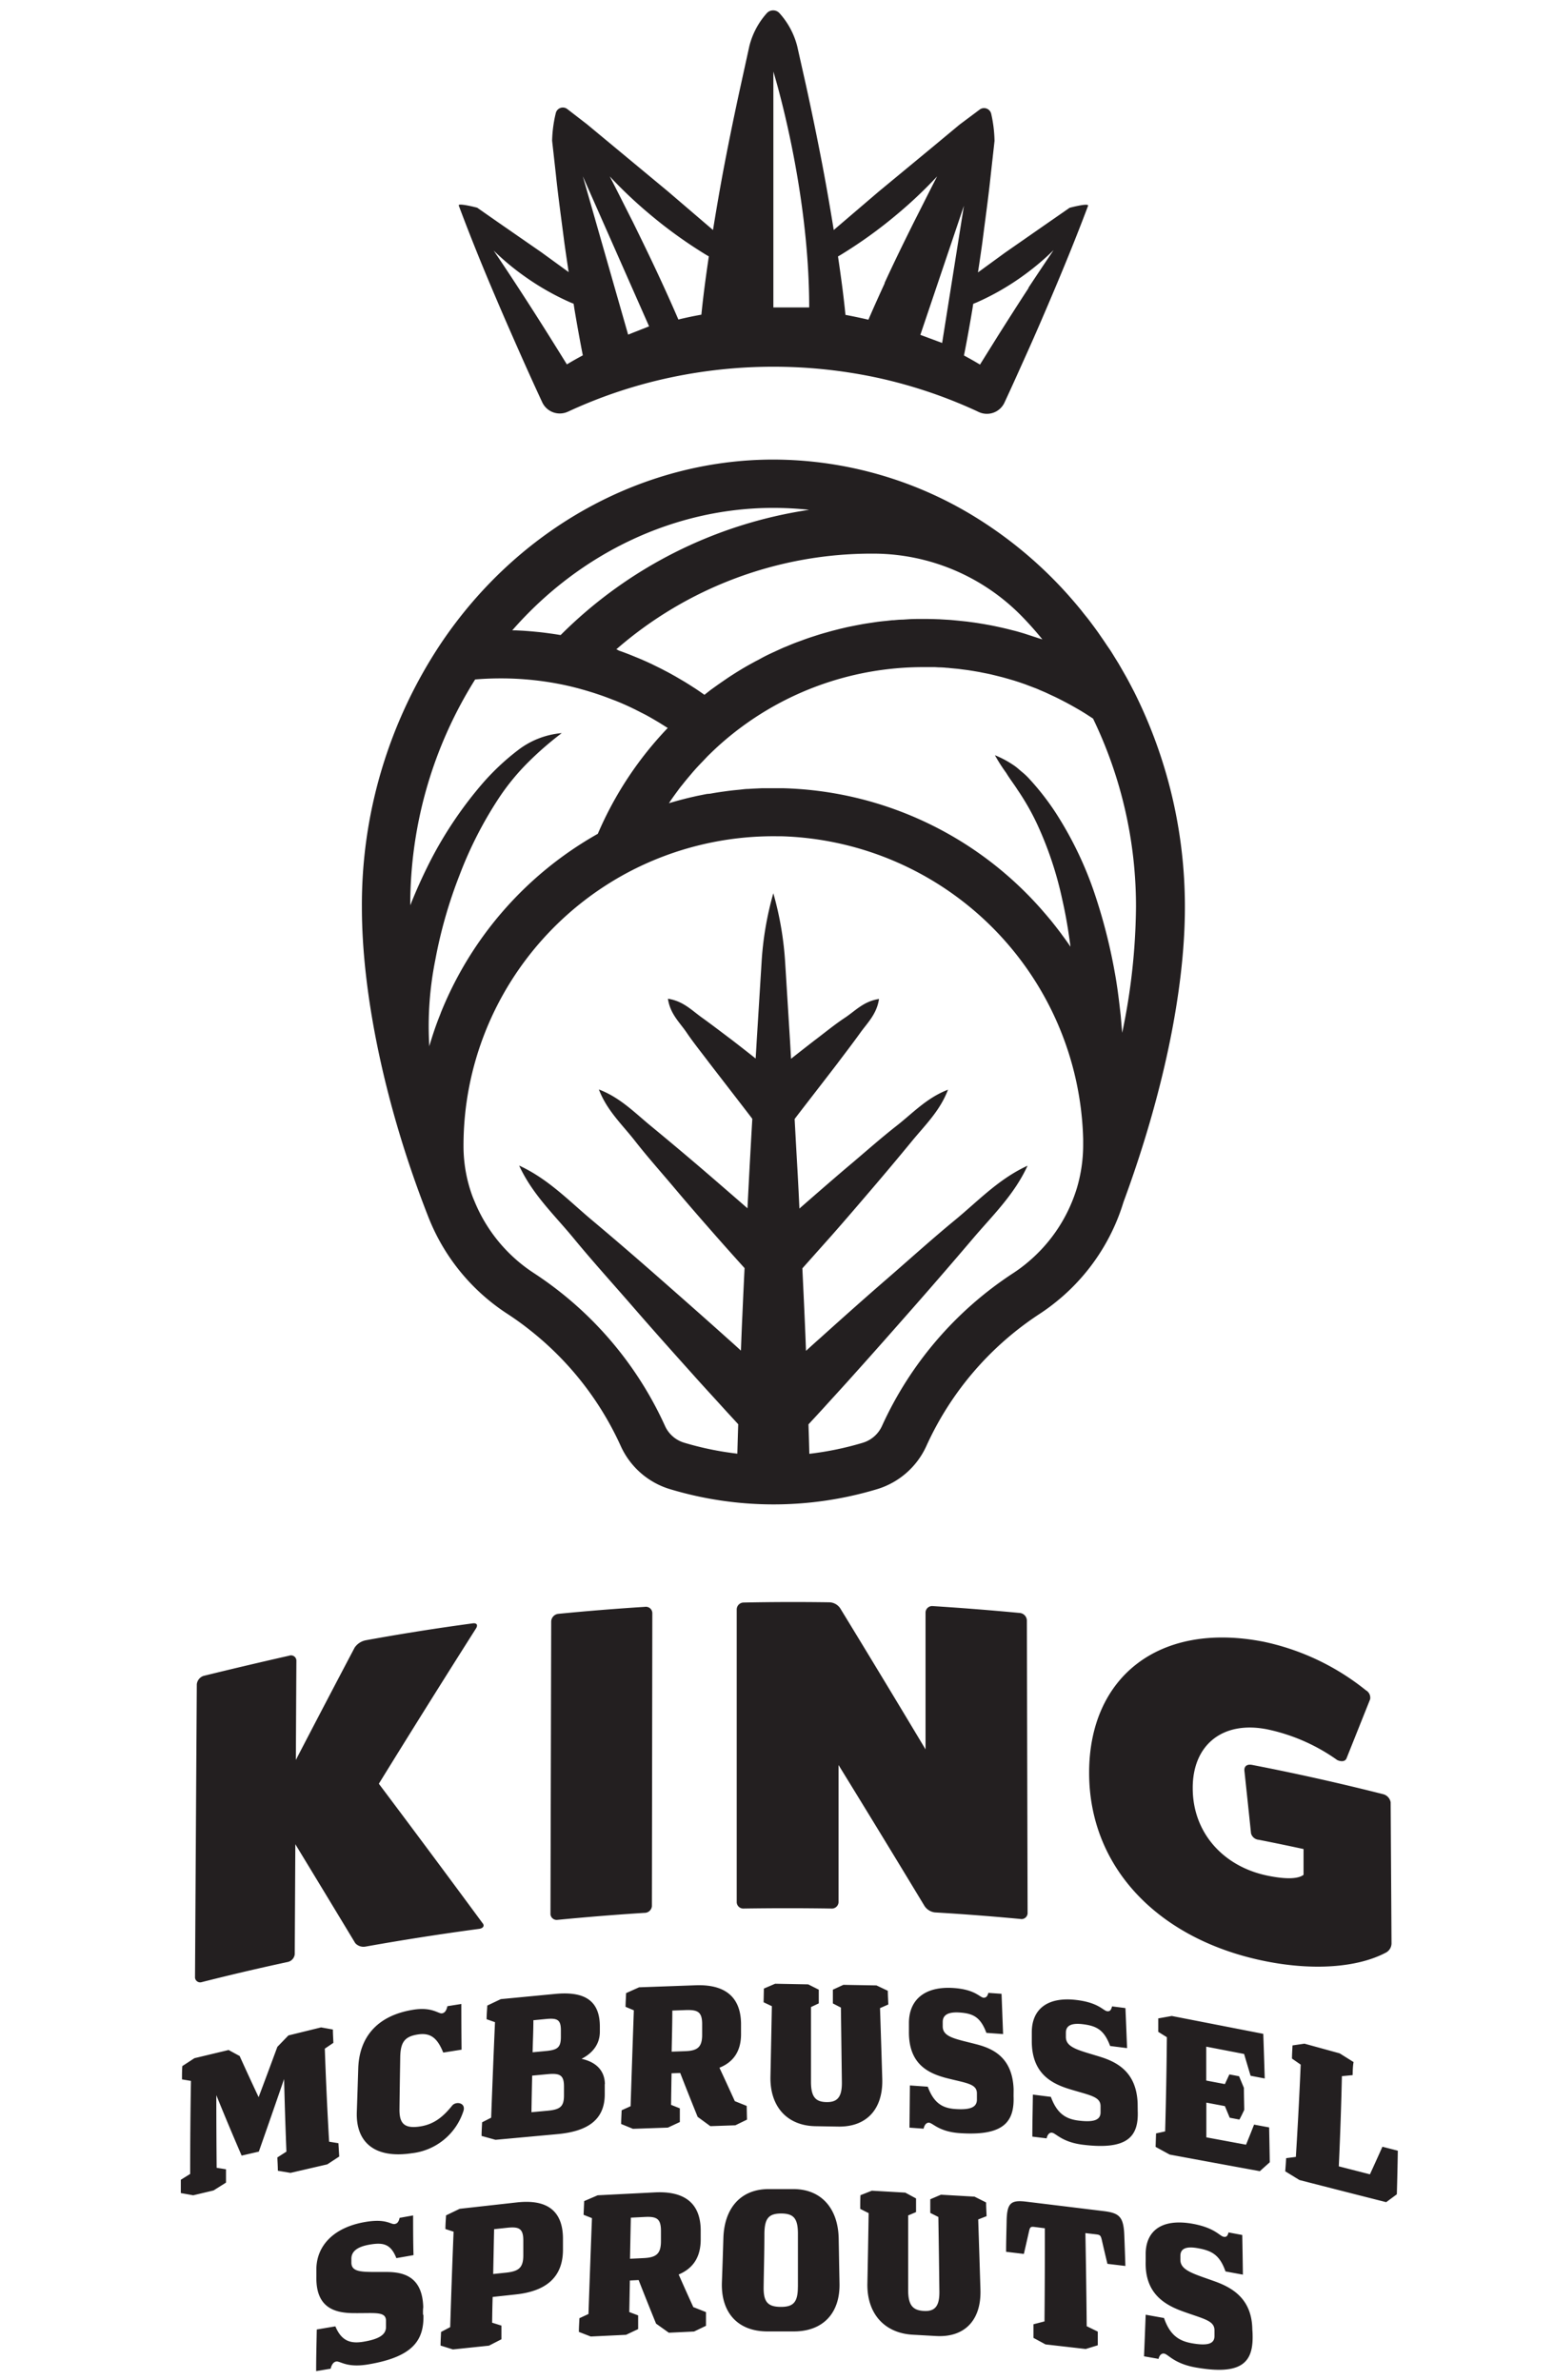 <svg xmlns="http://www.w3.org/2000/svg" viewBox="0 0 320.98 491.58"><defs><style>.cls-1{isolation:isolate;}.cls-2{mix-blend-mode:multiply;}.cls-3{fill:#231f20;}</style></defs><title>Website-Sprout-Logo</title><g class="cls-1"><g id="Text"><path class="cls-3" d="M220.93,42.92,216.49,46l-8.88,6.18L202,56.27q.47-3.08.9-6.15c.59-4.67,1.25-9.32,1.74-14l.78-7a27.2,27.2,0,0,0-.68-5.58,1.51,1.51,0,0,0-2.38-.91l-4.16,3.11-5.57,4.63L181.5,39.57l-9.29,7.94c-.74-4.55-1.52-9.1-2.39-13.65q-1.56-8.12-3.34-16.23l-1.82-8.11A16.17,16.17,0,0,0,161,2.72a1.76,1.76,0,0,0-2.61,0,16,16,0,0,0-3.61,6.8L153,17.63q-1.78,8.11-3.34,16.23c-.87,4.55-1.65,9.1-2.39,13.65L138,39.57,121.26,25.68l-4.08-3.15a1.5,1.5,0,0,0-2.39.87,26.59,26.59,0,0,0-.75,5.66l.78,7c.49,4.7,1.15,9.35,1.74,14q.43,3.08.9,6.15l-5.6-4.07L103,46l-4.44-3.1s-4.16-1.09-3.79-.41c2.44,6.53,5.07,13,7.79,19.35,1.52,3.58,3.08,7.13,4.65,10.68s3.17,7.09,4.8,10.6v0a4,4,0,0,0,5.27,1.93l.57-.26A98.88,98.88,0,0,1,138.37,78a102.56,102.56,0,0,1,42.73,0,99.36,99.36,0,0,1,20.54,6.86l.55.26a4,4,0,0,0,5.27-1.93c1.64-3.52,3.22-7.06,4.81-10.6s3.13-7.11,4.65-10.69c2.72-6.39,5.36-12.83,7.81-19.36C225.09,41.81,220.93,42.92,220.93,42.92ZM117.09,75.27q-1.86-3-3.74-6-3.1-4.94-6.28-9.82-2.52-3.87-5.11-7.7a51.74,51.74,0,0,0,6.42,5.35,53.28,53.28,0,0,0,9.46,5.38l.64.26c.07.43.13.86.2,1.29.53,3.14,1.09,6.26,1.7,9.37C119.27,74,118.17,74.61,117.09,75.27Zm12.65-6.15-9.36-32.71,13.69,31ZM144.87,65c-1.59.28-3.17.61-4.75,1q-1.63-3.78-3.36-7.53c-1.95-4.25-4-8.47-6.07-12.68-1.59-3.12-3.14-6.25-4.75-9.36a91.79,91.79,0,0,0,8.17,7.74,94.72,94.72,0,0,0,11.78,8.49l.52.3C145.81,57,145.27,61,144.87,65Zm14.87-1.5V14.79s7.4,23.76,7.4,48.71Zm23-5c-1.15,2.51-2.28,5-3.37,7.54-1.57-.37-3.15-.7-4.74-1-.39-4-.94-8-1.54-12.07l.52-.3a94.72,94.72,0,0,0,11.78-8.49,91.79,91.79,0,0,0,8.17-7.74c-1.61,3.11-3.16,6.24-4.75,9.36C186.72,50,184.66,54.2,182.71,58.45Zm7.36,10.67,9-26.67-4.5,28.34Zm22.35-9.67c-2.13,3.25-4.21,6.53-6.29,9.81q-1.87,3-3.74,6c-1.09-.66-2.19-1.28-3.31-1.88.62-3.11,1.18-6.25,1.71-9.39.07-.42.13-.85.2-1.28l.65-.26a52.63,52.63,0,0,0,9.45-5.39,54,54,0,0,0,6.5-5.44Q215,55.54,212.42,59.45Z"/><path class="cls-3" d="M244.74,187.41a99,99,0,0,0-10.52-44.58h0l-.16-.3c-.45-.87-.9-1.74-1.37-2.59l-.57-1c-.35-.62-.71-1.24-1.07-1.86l-.66-1.07c-.36-.58-.71-1.16-1.08-1.73l-.69-1c-.38-.58-.77-1.15-1.16-1.71l-.69-1c-.42-.58-.84-1.16-1.28-1.74-.21-.28-.42-.57-.64-.85-.48-.62-1-1.23-1.46-1.84l-.55-.67c-.58-.7-1.17-1.39-1.76-2.06l-.34-.39a86.81,86.81,0,0,0-18.62-15.79,79.77,79.77,0,0,0-42.38-12.3c-27,0-52.66,14.18-68.63,37.92h0a97.33,97.33,0,0,0-16.36,54.57c0,18.33,4.94,41.48,13.55,63.51h0c.18.47.37.95.55,1.37a42.21,42.21,0,0,0,16,19.12c1.63,1.07,3.19,2.19,4.65,3.36a64.2,64.2,0,0,1,18.72,23.92,16.33,16.33,0,0,0,10.17,8.9,74.2,74.2,0,0,0,42.78,0,16.39,16.39,0,0,0,10.17-8.91,64.35,64.35,0,0,1,23.34-27.26,41,41,0,0,0,4.11-3.06l.15-.12a42.26,42.26,0,0,0,10.77-13.93,41.76,41.76,0,0,0,2.34-6C240.22,226.17,244.74,204.55,244.74,187.41Zm-32.16,73.08-.2.17a30.42,30.42,0,0,1-3.21,2.39,74.51,74.51,0,0,0-27,31.51,6.38,6.38,0,0,1-4,3.47,64.12,64.12,0,0,1-11,2.27q-.07-3-.18-6.08c1.08-1.18,2.17-2.34,3.24-3.52,2.08-2.3,4.18-4.57,6.24-6.89,4.15-4.61,8.25-9.27,12.35-13.93s8.16-9.36,12.18-14.09,8.49-9,11.24-15c-6,2.76-10.21,7.3-15,11.24s-9.4,8.12-14.09,12.18-9.32,8.2-13.93,12.35c-.92.81-1.83,1.64-2.74,2.47-.09-2.44-.19-4.89-.3-7.33-.14-3.24-.3-6.47-.45-9.71q3-3.37,6.05-6.79c2.82-3.2,5.59-6.44,8.36-9.68s5.52-6.52,8.23-9.82,5.79-6.25,7.44-10.61c-4.36,1.66-7.23,4.8-10.6,7.44s-6.55,5.48-9.82,8.23-10.07,8.7-10.27,8.88q-.16-3.51-.35-7-.33-5.75-.64-11.49c.25-.38,6.18-8,8.88-11.54,1.56-2.08,3.15-4.14,4.67-6.26s3.41-3.87,3.88-7c-3.17.47-4.86,2.43-7.05,3.88s-4.17,3.1-6.25,4.66q-2.44,1.89-4.87,3.81c-.1-1.71-.19-3.41-.3-5.11l-.9-14.54a67,67,0,0,0-2.46-14.54A66.43,66.43,0,0,0,157.29,199l-.9,14.54c-.11,1.7-.2,3.4-.31,5.11q-2.42-1.92-4.87-3.81c-2.08-1.56-4.13-3.14-6.25-4.66s-3.87-3.41-7-3.88c.47,3.17,2.42,4.86,3.87,7s3.11,4.18,4.67,6.26c2.71,3.52,8.64,11.18,8.89,11.55q-.33,5.73-.64,11.48l-.36,7c-.19-.18-7-6.1-10.26-8.88s-6.52-5.51-9.82-8.23-6.25-5.78-10.61-7.44c1.66,4.36,4.8,7.23,7.44,10.61s5.48,6.55,8.23,9.82,5.55,6.48,8.36,9.68q3,3.41,6.06,6.79c-.16,3.24-.31,6.47-.45,9.71-.12,2.44-.21,4.89-.3,7.33-.91-.83-1.82-1.66-2.74-2.47-4.62-4.15-9.28-8.25-13.94-12.35S127,256,122.23,252s-9-8.48-15-11.24c2.76,6,7.31,10.22,11.24,15s8.12,9.4,12.19,14.09,8.2,9.32,12.34,13.93c2.06,2.32,4.17,4.59,6.25,6.89,1.07,1.18,2.15,2.34,3.23,3.52q-.1,3-.18,6.08a63.59,63.59,0,0,1-11-2.27,6.32,6.32,0,0,1-3.94-3.45,74.44,74.44,0,0,0-21.63-27.65c-1.68-1.33-3.49-2.64-5.38-3.88a32.25,32.25,0,0,1-12.24-14.64l-.42-1A30,30,0,0,1,95.74,237v-.25A63.53,63.53,0,0,1,100.29,213a1.34,1.34,0,0,1,.07-.18,64.2,64.2,0,0,1,29.37-32.63.91.91,0,0,0,.17-.09,64.2,64.2,0,0,1,30.83-7.36l.52,0h.22a64.26,64.26,0,0,1,62.26,62.57v1a31.5,31.5,0,0,1-1.25,8.94,32.68,32.68,0,0,1-1.84,4.75A32.06,32.06,0,0,1,212.58,260.49ZM159.74,104.91a70.12,70.12,0,0,1,7.4.4,91.63,91.63,0,0,0-51.34,25.87l-.72-.12L114,130.9c-.8-.11-1.6-.22-2.41-.31l-1.32-.13c-.75-.07-1.51-.13-2.26-.18l-1.36-.07-.85,0C119.8,114.19,139.36,104.91,159.74,104.91ZM88.66,216.15a2.62,2.62,0,0,0,0-.28,69.3,69.3,0,0,1,1.25-17.58,96.06,96.06,0,0,1,5-17.5,81.18,81.18,0,0,1,8.35-16.27,47.47,47.47,0,0,1,5.77-7,67.34,67.34,0,0,1,7-6.09,17.22,17.22,0,0,0-9.14,3.6,49.39,49.39,0,0,0-7.18,6.75A82,82,0,0,0,88.8,178q-2.23,4.4-4.06,9a87.56,87.56,0,0,1,13.4-46.65c1.72-.15,3.49-.22,5.28-.22a63.29,63.29,0,0,1,13.07,1.35c1.08.23,2.15.49,3.22.78l1,.28c.74.22,1.48.44,2.22.68l1.1.37c.73.25,1.45.52,2.17.8l1,.38c1,.4,1.94.81,2.9,1.26l.15.07c1,.47,2,1,3,1.5.31.16.61.34.91.5q1,.57,2,1.17l1.76,1.1v0a73.33,73.33,0,0,0-14.44,21.86,74.21,74.21,0,0,0-32.44,37l-.06.19C90.06,211.66,89.32,213.9,88.66,216.15Zm38.61-82a80.26,80.26,0,0,1,53.13-19.79h.18a42.93,42.93,0,0,1,30.72,13.19q2.1,2.17,4,4.52c-.09,0-3.55-1.15-3.72-1.2-.64-.19-1.27-.38-1.91-.55l-1.12-.28c-.58-.15-1.17-.29-1.76-.42l-1.19-.26c-.58-.12-1.15-.23-1.73-.33-.41-.08-.81-.15-1.22-.21-.58-.1-1.16-.19-1.75-.27l-1.21-.16-1.82-.19-1.15-.11c-.67-.06-1.34-.09-2-.13l-.82-.05h-.17q-1.5-.06-3-.06c-1.08,0-2.15,0-3.21.07l-1.07.07c-.62,0-1.25.06-1.87.12l-.26,0-1.26.14c-.64.06-1.28.13-1.91.21l-1.33.2c-.61.09-1.22.18-1.82.29l-1.36.26c-.59.12-1.18.23-1.76.36l-1.37.32-1.72.44-1.35.38c-.57.16-1.14.33-1.7.51l-1.33.43c-.57.19-1.13.39-1.69.6l-1.29.47c-.57.22-1.14.45-1.7.69-.41.17-.83.33-1.23.51l-1.75.8-1.13.53c-.63.31-1.26.64-1.89,1-.31.16-.62.31-.92.48-.92.5-1.83,1-2.73,1.55l0,0c-.91.55-1.81,1.12-2.69,1.7l-.8.55c-.61.42-1.22.84-1.82,1.27l-1,.72-1.27,1h0c-.66-.47-1.33-.93-2-1.37l-.55-.35-.23-.15-.49-.31-.74-.46-.73-.43-1.26-.74-.38-.21-.46-.26q-.74-.41-1.47-.78c-.21-.11-.42-.23-.63-.33l-.46-.23-.43-.21-1.24-.61-.21-.09c-.5-.24-1-.46-1.51-.68l-.14-.07-.3-.12c-.24-.11-.48-.2-.72-.3l-1.49-.61-.68-.26-.39-.15-1.22-.44C127.61,134.24,127.44,134.17,127.27,134.12Zm104.52,79.21-.31-3.63c-.33-2.92-.67-5.83-1.2-8.73a113.63,113.63,0,0,0-4.41-17.08A74.88,74.88,0,0,0,218.13,168a53,53,0,0,0-5.42-7,13.63,13.63,0,0,0-1.6-1.53c-.57-.47-1.12-1-1.72-1.39A20.44,20.44,0,0,0,205.5,156a34.86,34.86,0,0,0,2.34,3.66c.73,1.22,1.58,2.29,2.32,3.46a50.26,50.26,0,0,1,4.07,7.13,74,74,0,0,1,5.18,15.55c.74,3.22,1.28,6.48,1.7,9.76-.56-.83-1.14-1.64-1.74-2.44-.15-.22-.31-.43-.47-.64-.63-.83-1.28-1.66-1.94-2.48l-.06-.06c-.65-.79-1.33-1.57-2-2.34l-.54-.6c-.71-.78-1.44-1.56-2.19-2.31a73.63,73.63,0,0,0-50.32-21.87l-1,0c-.88,0-1.75,0-2.63,0l-.9,0-1.75.08-1,.06c-.57,0-1.15.09-1.72.15l-.92.09c-.72.07-1.45.16-2.17.26l-.43.06c-.88.12-1.75.26-2.62.42L146,164l-2,.4-.79.18c-.62.14-1.25.29-1.87.45l-.74.19c-.71.19-1.42.39-2.12.6l-.31.09.39-.59c.43-.63.88-1.25,1.34-1.87.32-.44.64-.88,1-1.3.5-.64,1-1.25,1.53-1.87.33-.39.65-.78,1-1.17.58-.66,1.19-1.3,1.8-1.93l.89-.94c.93-.92,1.87-1.82,2.85-2.68l0,0h0a63.1,63.1,0,0,1,41.75-15.76c.8,0,1.6,0,2.39,0l.8.05q.8,0,1.59.09c.32,0,.64.06,1,.09l1.4.13,1,.13c.45.06.89.11,1.33.18l1.05.17c.43.08.86.14,1.28.23s.71.14,1.06.21.84.17,1.25.27l1.06.26,1.23.31,1.06.3,1.2.35,1.06.34,1.17.4,1,.38,1.16.44c.35.13.69.28,1,.42l1.13.48,1,.47,1.12.52,1,.5,1.1.57,1,.54,1.08.61,1,.58,1.07.66,1.46.95h0a89.14,89.14,0,0,1,8.87,38.92A130.92,130.92,0,0,1,231.79,213.33Zm2,22.94h0Z"/><path class="cls-3" d="M99.67,397.24c.5.57.09,1.08-.72,1.19Q87.19,400,75.49,402.09a2.31,2.31,0,0,1-2.11-.71Q67.17,391.09,61,380.94l-.12,22.73a1.85,1.85,0,0,1-1.51,1.61q-8.88,1.91-17.71,4.15a1.07,1.07,0,0,1-1.38-.93q.18-30.3.37-60.6a2.05,2.05,0,0,1,1.4-1.73Q50.88,344,59.72,342a1.11,1.11,0,0,1,1.5,1q-.06,10.28-.11,20.53,6.06-11.67,12.14-23.2a3.63,3.63,0,0,1,2.32-1.52q11-2,22.07-3.49c.81-.11,1.11.31.71,1q-10.06,15.85-20.1,32.13Q88.92,382.65,99.67,397.24Zm33.55-65.33a1.33,1.33,0,0,1,1.52,1.29l-.09,60.55a1.52,1.52,0,0,1-1.53,1.37q-9,.57-18,1.45a1.29,1.29,0,0,1-1.42-1.14l.15-60.56a1.66,1.66,0,0,1,1.42-1.51Q124.22,332.48,133.22,331.91Zm77.36,1.26a1.61,1.61,0,0,1,1.52,1.52l.15,60.56a1.26,1.26,0,0,1-1.52,1.13q-8.8-.83-17.62-1.35a3,3,0,0,1-2.14-1.31q-8.9-14.73-17.77-29.14,0,14.19,0,28.39a1.39,1.39,0,0,1-1.53,1.26q-9-.14-18.07,0a1.36,1.36,0,0,1-1.43-1.26q0-30.27,0-60.54a1.44,1.44,0,0,1,1.42-1.41q8.81-.18,17.61-.05a2.81,2.81,0,0,1,2.34,1.23q8.81,14.42,17.63,29.15,0-14.16,0-28.31a1.37,1.37,0,0,1,1.42-1.29Q201.61,332.32,210.58,333.17Zm75.16,37.45a2.09,2.09,0,0,1,1.5,1.67l.18,29.15a2.18,2.18,0,0,1-1.18,1.9c-5.95,3.14-15.14,3.71-24.8,1.78-21.74-4.32-36.44-19-36.48-38.87s14.5-31.42,36.16-27.11a50.19,50.19,0,0,1,21,10A1.76,1.76,0,0,1,283,351l-4.9,12.27c-.29.57-1,.68-1.89.29a38.57,38.57,0,0,0-14.43-6.34c-9.23-1.85-15.46,3.19-15.42,12.16,0,9.18,6.32,16.23,15.57,18.08,3.72.75,6.22.66,7.32-.2l0-5.32q-4.61-1-9.23-1.91a1.81,1.81,0,0,1-1.62-1.33q-.67-6.45-1.36-12.89c-.11-.94.49-1.47,1.6-1.25Q272.25,367.2,285.74,370.62ZM269.87,386v0Z"/><path class="cls-3" d="M59.57,420.44l6.75-1.66,2.44.44c0,.92.07,1.83.1,2.75l-1.77,1.2q.33,9.6.89,19.22l1.92.31c.06.92.11,1.83.17,2.75l-2.47,1.62L60,448.83l-2.61-.44c0-.92-.07-1.83-.1-2.75l1.87-1.2q-.3-7.5-.48-15-2.58,7.49-5.22,15l-3.55.82Q47.2,439,44.68,432.78q0,7.52.07,15l1.93.31c0,.92,0,1.83,0,2.75l-2.57,1.62-4.2,1L37.35,453c0-.92,0-1.83,0-2.75l1.93-1.2q0-9.6.16-19.22l-1.85-.31c0-.92,0-1.83.07-2.75l2.5-1.63,7.06-1.69,2.28,1.24q1.91,4.24,3.92,8.5,1.95-5.19,3.87-10.39ZM74,427.13c.24-6.17,3.73-10.78,11.37-12,3.89-.62,5.19.87,5.92.75.56-.09.92-.55,1.12-1.48l2.88-.46q0,4.72.05,9.44l-3.79.6c-1.27-3.16-2.74-4.14-5.3-3.73-2.71.43-3.52,1.65-3.58,4.65-.06,3.63-.12,7.27-.16,10.91,0,2.87,1.06,3.92,4.27,3.43,2.87-.44,4.76-2,6.61-4.3.82-1,3-.58,2.28,1.27a12.67,12.67,0,0,1-10.59,8.56c-7.79,1.18-11.59-2.34-11.38-8.5Q73.86,431.69,74,427.13Zm50.91,3.36,0,1.92c.09,5.56-3.68,7.87-9.82,8.42L102.35,442l-2.88-.8c0-.94.07-1.88.11-2.82l1.87-.95q.36-9.85.79-19.73l-1.73-.61c0-.94.09-1.88.14-2.82l2.79-1.33,11.18-1.07c5.75-.56,9.23,1.07,9.28,6.62,0,.4,0,.79,0,1.19,0,2.41-1.34,4.34-3.78,5.59C123.09,425.92,124.9,427.67,124.94,430.49Zm-12.16-6.83c2.35-.22,3.08-.7,3.1-2.82,0-.49,0-1,0-1.47,0-2.13-.69-2.55-3-2.33l-2.68.26c0,2.2-.11,4.41-.16,6.62Zm.28,12.34c2.62-.24,3.45-.81,3.46-3.13,0-.63,0-1.26,0-1.88,0-2.33-.8-2.79-3.38-2.55l-3.19.3q-.09,3.78-.15,7.56Zm38.71-2,2.49,1,.06,2.83L151.89,439l-5.17.18-2.62-1.92q-1.84-4.53-3.6-9.06l-1.79.06q-.06,3.27-.1,6.52l1.81.72,0,2.83-2.47,1.15-7.22.25-2.43-1c0-.94.07-1.88.1-2.83l1.85-.84q.32-9.9.67-19.81l-1.71-.72c0-.94.08-1.88.11-2.83L132,410.5l11.69-.42c5.69-.21,9.27,2.08,9.37,7.86l0,2c.07,3.69-1.54,6-4.46,7.17Q150.2,430.54,151.77,434Zm-10.18-10.31c2.54-.09,3.47-.86,3.47-3.4,0-.73,0-1.45,0-2.17,0-2.55-.9-3-3.39-2.92l-2.77.1c0,2.83-.09,5.66-.14,8.49Zm30.47-9.86c0-.95,0-1.89,0-2.84l2.17-1,6.84.12,2.34,1.11c0,.94.07,1.89.1,2.83l-1.71.75q.24,7.26.46,14.53c.21,6.24-3.14,10-9,9.94l-4.8-.08c-5.85-.1-9.43-4.06-9.29-10.26q.15-7.26.29-14.53l-1.71-.81.06-2.83,2.33-1,6.82.13,2.19,1.1c0,.95,0,1.89,0,2.83l-1.61.76,0,15.43c0,3.2,1,4.16,3.21,4.2s3.21-1,3.17-4.09q-.1-7.72-.2-15.43ZM209.35,433c.21,5.37-2.13,8.23-11.12,7.62-4.33-.3-5.53-2.1-6.37-2.16-.54,0-.92.47-1.09,1.24l-2.92-.21.09-8.72,3.69.26c1.27,3.45,3.1,4.43,5.67,4.61,3.24.23,4.51-.42,4.48-2l0-1.23c0-2-2.18-2.11-6.36-3.18-3.73-1-7.74-2.88-7.68-9.59,0-.59,0-1.18,0-1.76,0-4.79,3.25-7.67,9.32-7.23,4.39.33,5.26,1.9,6.09,2,.52,0,.78-.23,1-1l2.72.19q.16,4.17.32,8.32l-3.45-.25c-1.22-3.27-2.74-4-5.48-4.2-2.14-.15-3.56.32-3.54,2v.86c0,2.29,2.83,2.61,7.12,3.74,3.59.95,7.27,2.92,7.52,9.19ZM235,436.08c.2,5.33-2.2,8.05-11.3,6.94-4.36-.53-5.58-2.39-6.42-2.49-.54-.07-.93.42-1.1,1.17l-2.95-.36c0-2.89.08-5.79.11-8.68l3.72.47c1.28,3.5,3.13,4.58,5.73,4.9,3.27.4,4.56-.17,4.53-1.76,0-.41,0-.81,0-1.22,0-2-2.21-2.23-6.43-3.53-3.78-1.16-7.82-3.3-7.77-10,0-.58,0-1.16,0-1.75,0-4.76,3.26-7.43,9.4-6.63,4.45.57,5.34,2.19,6.18,2.3.52.06.79-.19,1-1l2.76.35c.12,2.76.23,5.51.34,8.27l-3.5-.44c-1.24-3.32-2.78-4.13-5.56-4.49-2.17-.28-3.6.11-3.58,1.78,0,.28,0,.57,0,.85,0,2.28,2.86,2.77,7.2,4.13,3.65,1.15,7.38,3.32,7.62,9.55Zm18-5.59.93-2,2,.38,1,2.4c0,1.51.05,3,.07,4.55-.32.67-.64,1.35-1,2l-2-.38-1-2.4-3.83-.72q0,3.58,0,7.17l8.2,1.52c.57-1.39,1.12-2.77,1.66-4.15l3.11.58c.05,2.4.1,4.8.13,7.2l-2.05,1.84q-9.37-1.71-18.62-3.43l-2.91-1.59.09-2.78,1.88-.42q.27-9.72.36-19.45l-1.78-1.11c0-.93,0-1.86,0-2.78l2.79-.5,18.9,3.69c.11,3.07.21,6.15.3,9.22l-2.92-.56c-.45-1.5-.9-3-1.34-4.5l-7.82-1.51c0,2.34,0,4.67,0,7Zm26.46-1.86-2.29.22q-.21,9.31-.64,18.63l6.43,1.65q1.31-2.85,2.58-5.7l3.18.82q-.07,4.5-.2,9l-2.2,1.63q-9-2.28-17.91-4.57l-2.94-1.8c.07-.91.13-1.81.19-2.72l2-.26q.6-9.52,1-19.06l-1.8-1.25c0-.91.07-1.81.11-2.72l2.47-.36,7.27,2,2.87,1.8C279.42,426.81,279.41,427.72,279.39,428.63Zm-192,49.53c.14,5.29-2.21,8.7-11.46,10.24-4.45.74-5.71-.75-6.57-.6-.56.09-.95.68-1.13,1.48l-3,.5c0-2.87.08-5.74.13-8.6l3.84-.65c1.29,3.09,3.18,3.62,5.84,3.17,3.33-.56,4.64-1.51,4.62-3.09,0-.4,0-.8,0-1.21,0-2-2.21-1.56-6.53-1.6-3.85,0-8-.93-7.85-7.56,0-.58,0-1.15,0-1.73.14-4.73,3.63-8.39,9.93-9.51,4.55-.81,5.4.54,6.26.39.52-.1.81-.43,1-1.27l2.79-.5c0,2.73,0,5.47.08,8.2l-3.54.62c-1.17-2.95-2.72-3.28-5.55-2.79-2.22.39-3.72,1.22-3.74,2.88,0,.28,0,.56,0,.84,0,2.27,2.88,1.88,7.28,1.93,3.7,0,7.4,1.1,7.56,7.28C87.35,477.11,87.36,477.63,87.38,478.16Zm14.27,1.64,1.84.58c0,.94,0,1.88,0,2.82L101,484.52l-7.45.78L91,484.5c0-.94.07-1.87.1-2.81l1.89-1q.3-9.86.7-19.71L92,460.43c0-.94.08-1.88.13-2.82l2.82-1.36,11.82-1.32c5.82-.65,9.44,1.39,9.51,7.35,0,.75,0,1.5,0,2.24.07,6-3.65,8.77-9.74,9.42l-4.78.52C101.7,476.24,101.67,478,101.65,479.8Zm2.8-10.36c2.6-.28,3.54-1,3.56-3.53,0-1,0-2.06,0-3.1,0-2.53-.9-2.91-3.44-2.63l-2.59.28q-.1,4.64-.19,9.26Zm38.77,7.15,2.52,1c0,.94,0,1.88,0,2.83l-2.46,1.18-5.21.25-2.64-1.88q-1.84-4.51-3.6-9l-1.81.09-.12,6.52,1.83.69c0,.94,0,1.88,0,2.83l-2.5,1.18-7.29.35-2.45-.95c0-.94.07-1.89.11-2.83l1.87-.87q.34-9.9.72-19.8l-1.73-.69.12-2.83,2.79-1.2,11.83-.6c5.76-.29,9.37,1.94,9.45,7.72,0,.66,0,1.32,0,2,0,3.69-1.6,6-4.55,7.24C141.14,472,142.17,474.3,143.22,476.59ZM133,466.43c2.57-.13,3.51-.91,3.52-3.45,0-.73,0-1.45,0-2.18,0-2.54-.9-3-3.42-2.86l-2.8.14q-.09,4.25-.17,8.49Zm30.88,15.15-5.37,0c-6.15,0-9.62-3.92-9.4-10.16q.17-4.62.31-9.24c.23-6.24,3.74-10.07,9.48-10l5,0c5.74,0,9.2,4,9.33,10.16.06,3.08.11,6.16.17,9.24C173.56,477.79,170,481.62,163.87,481.58Zm.93-9.19v-11c0-3.2-.92-4.15-3.43-4.17-2.67,0-3.44,1.08-3.49,4.12,0,3.68-.11,7.36-.16,11-.05,3,.72,4.15,3.5,4.17C163.84,476.53,164.8,475.59,164.8,472.39Zm27.34-15.29c0-.94,0-1.88,0-2.82l2.2-.94,6.94.4,2.39,1.2c0,.95.07,1.89.1,2.83l-1.73.68q.24,7.26.46,14.51c.2,6.23-3.2,9.89-9.12,9.57l-4.84-.27c-5.92-.32-9.52-4.42-9.39-10.61q.15-7.25.26-14.51c-.59-.29-1.17-.58-1.74-.88,0-.94,0-1.88.05-2.82l2.35-.93,6.91.4,2.22,1.2c0,.94,0,1.88,0,2.82l-1.63.69q0,7.69,0,15.41c0,3.19,1,4.19,3.24,4.32s3.25-.93,3.21-4q-.09-7.71-.21-15.41ZM213.67,460c-.76-.09-.93,0-1.13.93-.35,1.54-.7,3.09-1.06,4.64l-3.67-.44c0-2.07.07-4.15.11-6.23.06-3.95.9-4.51,4.17-4.11l15.82,1.93c3.3.4,4.18,1.15,4.32,5.1q.12,3.12.22,6.24l-3.71-.44q-.59-2.44-1.15-4.89c-.23-1-.39-1.1-1.16-1.2l-2.24-.26q.18,9.62.27,19.23l2.29,1.12c0,.94,0,1.88,0,2.82l-2.5.77-8.3-.95-2.49-1.35c0-.94,0-1.87,0-2.81l2.28-.59q.09-9.63.07-19.24Zm45.06,22.83c0,5.28-2.5,7.82-11.77,6.19-4.45-.79-5.64-2.71-6.5-2.86-.55-.1-1,.36-1.16,1.09l-3-.53q.18-4.31.34-8.59l3.79.68c1.22,3.55,3.08,4.73,5.73,5.21,3.34.59,4.68.1,4.69-1.47,0-.4,0-.81,0-1.21,0-2-2.2-2.33-6.49-3.88-3.84-1.38-7.92-3.75-7.72-10.36,0-.58,0-1.16,0-1.74.14-4.72,3.5-7.15,9.8-6,4.56.86,5.45,2.51,6.31,2.67.53.1.82-.13,1-.9l2.84.53c.05,2.73.1,5.46.13,8.19l-3.59-.66c-1.18-3.36-2.76-4.26-5.6-4.78-2.22-.42-3.7-.13-3.72,1.53,0,.28,0,.56,0,.84,0,2.26,2.87,2.92,7.3,4.53,3.71,1.37,7.49,3.74,7.56,9.92C258.72,481.77,258.73,482.29,258.73,482.82Z"/></g></g></svg>